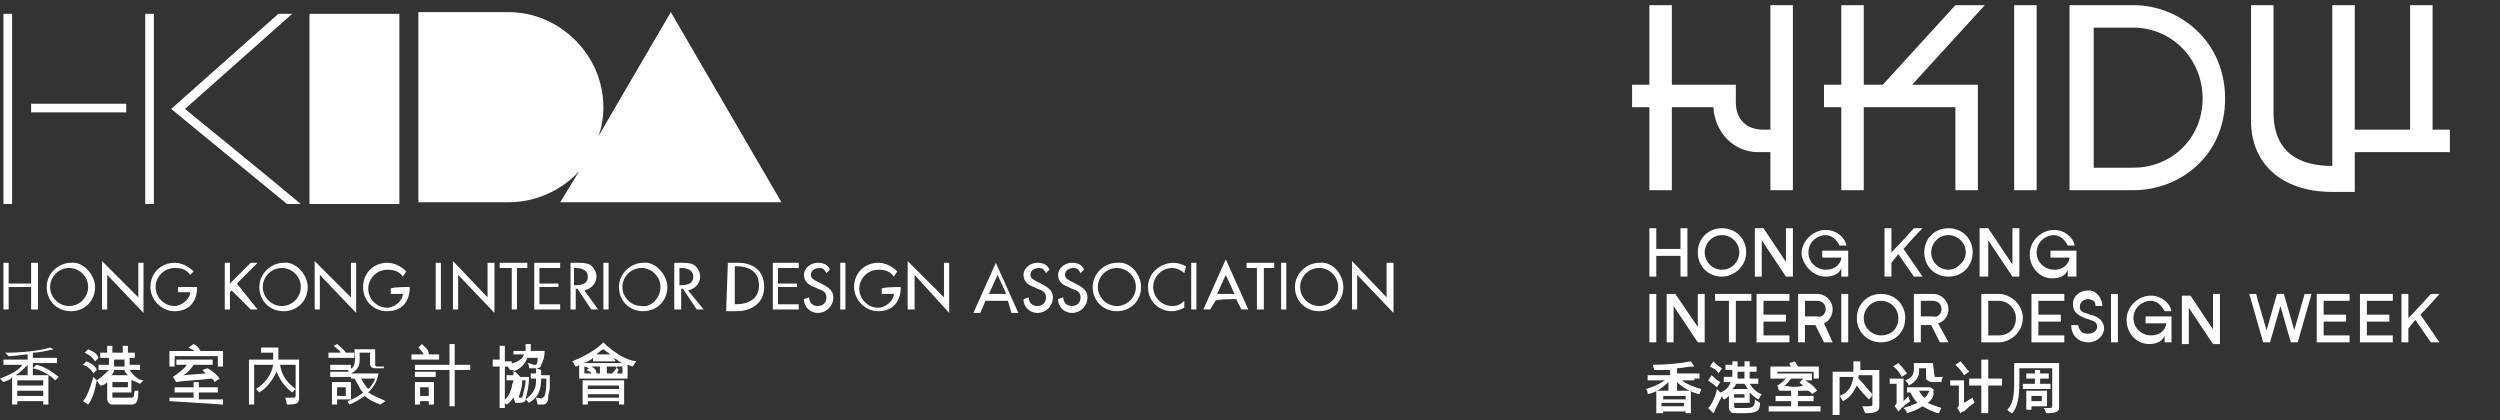 <?xml version="1.0" encoding="utf-8"?>
<!-- Generator: Adobe Illustrator 21.1.0, SVG Export Plug-In . SVG Version: 6.00 Build 0)  -->
<svg version="1.1" id="Layer_1" xmlns="http://www.w3.org/2000/svg" xmlns:xlink="http://www.w3.org/1999/xlink" x="0px" y="0px"
	 viewBox="0 0 144.6 24.3" style="enable-background:new 0 0 144.6 24.3;" xml:space="preserve">
<rect x="0" y="0" width="144.6" height="24.3" fill="#333333" stroke="none"/>
<style type="text/css">
	.st0{fill:#FFFFFF;}
</style>
<g>
	<g>
		<polygon class="st0" points="1.8,16.4 1.8,15.2 2.2,15.2 2.2,17.9 1.8,17.9 1.8,16.6 0.5,16.6 0.5,17.9 0.2,17.9 0.2,15.2 
			0.5,15.2 0.5,16.4 		"/>
		<path class="st0" d="M5.5,16.6c0,0.8-0.6,1.4-1.4,1.4s-1.4-0.6-1.4-1.4s0.7-1.4,1.4-1.4C4.8,15.1,5.5,15.9,5.5,16.6 M5.1,16.6
			c0-0.6-0.5-1.1-1.1-1.1S2.9,16,2.9,16.6s0.5,1.1,1.1,1.1S5.1,17.2,5.1,16.6"/>
		<polygon class="st0" points="5.9,15.1 8,17.2 8,15.2 8.3,15.2 8.3,18.1 6.2,15.9 6.2,17.9 5.9,17.9 		"/>
		<path class="st0" d="M11.4,16.6L11.4,16.6c0,0.9-0.5,1.4-1.3,1.4s-1.4-0.7-1.4-1.4c0-0.8,0.6-1.4,1.4-1.4c0.4,0,0.8,0.2,1.1,0.5
			L11,15.9c-0.2-0.3-0.5-0.4-0.9-0.4C9.5,15.5,9,16,9,16.6s0.5,1.1,1.1,1.1c0.4,0,0.9-0.4,0.9-0.8h-0.7v-0.3
			C10.3,16.6,11.4,16.6,11.4,16.6z"/>
		<polygon class="st0" points="14.5,15.2 14.9,15.2 13.7,16.4 14.9,17.9 14.5,17.9 13.4,16.8 13.3,16.9 13.3,17.9 13,17.9 13,15.2 
			13.3,15.2 13.3,16.4 		"/>
		<path class="st0" d="M17.8,16.6c0,0.8-0.6,1.4-1.4,1.4S15,17.4,15,16.6s0.7-1.4,1.4-1.4C17.1,15.1,17.8,15.9,17.8,16.6 M17.4,16.6
			c0-0.6-0.5-1.1-1.1-1.1s-1.1,0.5-1.1,1.1s0.5,1.1,1.1,1.1S17.4,17.2,17.4,16.6"/>
		<polygon class="st0" points="18.2,15.1 20.3,17.2 20.3,15.2 20.6,15.2 20.6,18.1 18.5,15.9 18.5,17.9 18.2,17.9 		"/>
		<path class="st0" d="M23.7,16.6L23.7,16.6c0,0.9-0.5,1.4-1.3,1.4S21,17.4,21,16.6c0-0.8,0.6-1.4,1.4-1.4c0.4,0,0.8,0.2,1.1,0.5
			L23.3,16c-0.2-0.3-0.5-0.4-0.9-0.4c-0.6,0-1.1,0.5-1.1,1.1s0.5,1.1,1.1,1.1c0.4,0,0.9-0.4,0.9-0.8h-0.7v-0.3
			C22.6,16.6,23.7,16.6,23.7,16.6z"/>
		<rect x="25.2" y="15.2" class="st0" width="0.3" height="2.7"/>
		<polygon class="st0" points="26.2,15.1 28.2,17.2 28.2,15.2 28.6,15.2 28.6,18.1 26.5,15.9 26.5,17.9 26.2,17.9 		"/>
		<polygon class="st0" points="29.9,17.9 29.6,17.9 29.6,15.5 28.9,15.5 28.9,15.2 30.5,15.2 30.5,15.5 29.9,15.5 		"/>
		<polygon class="st0" points="30.9,15.2 32.4,15.2 32.4,15.5 31.2,15.5 31.2,16.4 32.3,16.4 32.3,16.6 31.2,16.6 31.2,17.6 
			32.4,17.6 32.4,17.9 30.9,17.9 		"/>
		<path class="st0" d="M34.6,17.9h-0.4l-0.8-1.2h-0.1v1.2H33v-2.7h0.4c0.2,0,0.5,0,0.7,0.1s0.4,0.4,0.4,0.7c0,0.4-0.3,0.7-0.7,0.8
			L34.6,17.9z M33.2,16.5L33.2,16.5c0.5,0,0.8-0.1,0.8-0.5s-0.4-0.5-0.7-0.5h-0.1V16.5z"/>
		<rect x="34.9" y="15.2" class="st0" width="0.3" height="2.7"/>
		<path class="st0" d="M38.6,16.6c0,0.8-0.6,1.4-1.4,1.4s-1.4-0.6-1.4-1.4s0.7-1.4,1.4-1.4C37.9,15.1,38.6,15.9,38.6,16.6
			 M38.2,16.6c0-0.6-0.5-1.1-1.1-1.1S36,16,36,16.6s0.5,1.1,1.1,1.1C37.7,17.8,38.2,17.2,38.2,16.6"/>
		<path class="st0" d="M40.7,17.9h-0.4l-0.8-1.2h-0.1v1.2H39v-2.7h0.4c0.2,0,0.5,0,0.7,0.1s0.4,0.4,0.4,0.7c0,0.4-0.3,0.7-0.7,0.8
			L40.7,17.9z M39.3,16.5L39.3,16.5c0.5,0,0.8-0.1,0.8-0.5s-0.4-0.5-0.7-0.5h-0.1V16.5z"/>
		<path class="st0" d="M42.1,15.2h0.6c0.8,0,1.5,0.4,1.5,1.4c0,0.9-0.7,1.4-1.6,1.4H42L42.1,15.2L42.1,15.2z M42.5,17.6L42.5,17.6
			c0.8,0,1.4-0.3,1.4-1.1s-0.6-1.1-1.3-1.1h-0.1C42.5,15.4,42.5,17.6,42.5,17.6z"/>
		<polygon class="st0" points="44.7,15.2 46.2,15.2 46.2,15.5 45,15.5 45,16.4 46.1,16.4 46.1,16.6 45,16.6 45,17.6 46.2,17.6 
			46.2,17.9 44.7,17.9 		"/>
		<path class="st0" d="M47.8,15.8c-0.1-0.2-0.2-0.3-0.4-0.3s-0.5,0.1-0.5,0.4c0,0.2,0.2,0.3,0.4,0.4l0.2,0.1
			c0.4,0.2,0.7,0.4,0.7,0.8c0,0.5-0.4,0.9-0.9,0.9c-0.4,0-0.8-0.3-0.8-0.8l0.3-0.1c0,0.3,0.2,0.5,0.5,0.5s0.5-0.2,0.5-0.5
			s-0.2-0.4-0.5-0.5l-0.2-0.1c-0.3-0.1-0.6-0.3-0.6-0.7s0.4-0.7,0.8-0.7c0.3,0,0.6,0.1,0.7,0.4L47.8,15.8z"/>
		<rect x="48.6" y="15.2" class="st0" width="0.3" height="2.7"/>
		<path class="st0" d="M52.1,16.6L52.1,16.6c0,0.9-0.5,1.4-1.3,1.4s-1.4-0.7-1.4-1.4c0-0.8,0.6-1.4,1.4-1.4c0.4,0,0.8,0.2,1.1,0.5
			L51.7,16c-0.2-0.3-0.5-0.4-0.9-0.4c-0.6,0-1.1,0.5-1.1,1.1s0.5,1.1,1.1,1.1c0.4,0,0.9-0.4,0.9-0.8H51v-0.3
			C51,16.6,52.1,16.6,52.1,16.6z"/>
		<polygon class="st0" points="52.5,15.1 54.6,17.2 54.6,15.2 54.9,15.2 54.9,18.1 52.9,15.9 52.9,17.9 52.5,17.9 		"/>
		<path class="st0" d="M57,17.4l-0.3,0.7h-0.4l1.3-2.9l1.3,2.9h-0.4l-0.2-0.7H57z M57.7,15.9L57.2,17h1L57.7,15.9z"/>
		<path class="st0" d="M60.5,15.8c-0.1-0.2-0.2-0.3-0.4-0.3s-0.5,0.1-0.5,0.4c0,0.2,0.2,0.3,0.4,0.4l0.2,0.1
			c0.4,0.2,0.7,0.4,0.7,0.8c0,0.5-0.4,0.9-0.9,0.9c-0.4,0-0.8-0.3-0.8-0.8l0.3-0.1c0,0.3,0.2,0.5,0.5,0.5s0.5-0.2,0.5-0.5
			s-0.2-0.4-0.5-0.5l-0.2-0.1c-0.3-0.1-0.6-0.3-0.6-0.7s0.4-0.7,0.8-0.7c0.3,0,0.6,0.1,0.7,0.4L60.5,15.8z"/>
		<path class="st0" d="M62.5,15.8c-0.1-0.2-0.2-0.3-0.4-0.3s-0.5,0.1-0.5,0.4c0,0.2,0.2,0.3,0.4,0.4l0.2,0.1
			c0.4,0.2,0.7,0.4,0.7,0.8c0,0.5-0.4,0.9-0.9,0.9c-0.4,0-0.8-0.3-0.8-0.8l0.3-0.1c0,0.3,0.2,0.5,0.5,0.5s0.5-0.2,0.5-0.5
			s-0.2-0.4-0.5-0.5l-0.2-0.1c-0.3-0.1-0.6-0.3-0.6-0.7s0.4-0.7,0.8-0.7c0.3,0,0.6,0.1,0.7,0.4L62.5,15.8z"/>
		<path class="st0" d="M66,16.6c0,0.8-0.6,1.4-1.4,1.4s-1.4-0.6-1.4-1.4s0.7-1.4,1.4-1.4C65.4,15.1,66,15.9,66,16.6 M65.7,16.6
			c0-0.6-0.5-1.1-1.1-1.1s-1.1,0.5-1.1,1.1s0.5,1.1,1.1,1.1S65.7,17.2,65.7,16.6"/>
		<path class="st0" d="M68.5,15.8c-0.2-0.2-0.5-0.3-0.7-0.3c-0.6,0-1.1,0.5-1.1,1.1s0.5,1.1,1.1,1.1c0.3,0,0.5-0.1,0.7-0.3v0.4
			C68.3,17.9,68,18,67.8,18c-0.8,0-1.4-0.6-1.4-1.4s0.7-1.4,1.5-1.4c0.2,0,0.5,0.1,0.7,0.2L68.5,15.8L68.5,15.8z"/>
		<rect x="68.9" y="15.2" class="st0" width="0.3" height="2.7"/>
		<path class="st0" d="M70.3,17.4L70,17.9h-0.4l1.3-2.9l1.3,2.9h-0.4l-0.3-0.6C71.5,17.3,70.3,17.3,70.3,17.4z M70.9,15.9L70.4,17h1
			L70.9,15.9z"/>
		<polygon class="st0" points="73.1,17.9 72.7,17.9 72.7,15.5 72.1,15.5 72.1,15.2 73.7,15.2 73.7,15.5 73.1,15.5 		"/>
		<rect x="74.1" y="15.2" class="st0" width="0.3" height="2.7"/>
		<path class="st0" d="M77.7,16.6c0,0.8-0.6,1.4-1.4,1.4s-1.4-0.6-1.4-1.4s0.7-1.4,1.4-1.4C77.1,15.1,77.7,15.9,77.7,16.6
			 M77.4,16.6c0-0.6-0.5-1.1-1.1-1.1s-1.1,0.5-1.1,1.1s0.5,1.1,1.1,1.1S77.4,17.2,77.4,16.6"/>
		<polygon class="st0" points="78.2,15.1 80.2,17.2 80.2,15.2 80.6,15.2 80.6,18.1 78.5,15.9 78.5,17.9 78.2,17.9 		"/>
		<path class="st0" d="M3.1,20.2c-0.4,0.1-0.9,0.2-1.2,0.2v0.3h1.4V21H1.9v0.7h0.9v1.7H2.5v-0.2H1v0.2H0.7v-1.6
			C0.6,22,0.4,22,0.2,22.1L0,21.9c0.5-0.2,1-0.4,1.3-0.8H0.2v-0.3h1.4v-0.3c-0.3,0-0.7,0.1-1.1,0.1l-0.2-0.2c0.9,0,2-0.1,2.6-0.3
			L3.1,20.2z M1.6,21.1c-0.2,0.2-0.5,0.5-0.7,0.6h0.7V21.1z M2.5,22H1v0.3h1.5V22z M2.5,22.9v-0.3H1v0.3H2.5z M2.1,21.1
			c0.5,0.1,0.9,0.4,1.3,0.7l-0.2,0.2c-0.3-0.3-0.8-0.6-1.3-0.7L2.1,21.1z"/>
		<path class="st0" d="M5.4,21.6c-0.1-0.2-0.3-0.4-0.6-0.5L5,20.9c0.2,0.1,0.5,0.2,0.6,0.5L5.4,21.6z M5.6,22
			c-0.1,0.5-0.2,1-0.5,1.4l-0.3-0.2c0.3-0.3,0.5-1.1,0.6-1.4L5.6,22c0.3-0.2,0.5-0.4,0.7-0.6H5.7v-0.3h0.6v-0.4H5.8v-0.3h0.4v-0.4
			h0.3v0.4h0.6v-0.4h0.3v0.4h0.4v0.3H7.5v0.4h0.6v0.3H7.5C7.7,21.7,8,22,8.3,22l-0.2,0.2C7.9,22.1,7.7,22,7.6,22v0.7H6.5v0.2
			c0,0.1,0,0.1,0.1,0.1h1c0.2,0,0.1-0.1,0.2-0.4H8c0,0.4,0,0.8-0.4,0.8H6.5c-0.2,0-0.3-0.2-0.3-0.3v-1c-0.1,0.1-0.2,0.2-0.4,0.2
			L5.6,22z M5.5,20.9c-0.2-0.3-0.4-0.4-0.6-0.5l0.2-0.2c0.2,0.1,0.5,0.2,0.6,0.5L5.5,20.9z M6.6,21.4c0,0.1-0.1,0.3-0.2,0.3h1
			c-0.1-0.1-0.2-0.2-0.2-0.3H6.6z M6.5,22.4h0.9v-0.3H6.5V22.4z M6.6,20.8v0.4h0.6v-0.4H6.6z"/>
		<path class="st0" d="M9.8,23.2V23h1.4v-0.3h-1.1v-0.3h1.1v-0.3h0.3v0.3h1.1v0.3h-1.1v0.4h1.4v0.3L9.8,23.2z M12.6,21.2v-0.6h-2.5
			v0.6H9.8v-0.9h1.4c0-0.1-0.2-0.1-0.3-0.2l0.3-0.2c0.2,0.1,0.3,0.2,0.4,0.4h1.3v0.9C12.9,21.2,12.6,21.2,12.6,21.2z M12.4,22.1
			c0-0.1-0.1-0.2-0.2-0.2c-0.7,0.1-1.5,0.1-2,0.2c-0.1-0.1-0.1-0.2-0.2-0.3c0.3-0.2,0.7-0.5,0.8-0.7h-0.6v-0.3h2.1v0.3h-1.1
			c-0.2,0.3-0.4,0.5-0.6,0.6l1.3-0.1l-0.2-0.2l0.3-0.1c0.2,0.1,0.6,0.4,0.7,0.6L12.4,22.1z"/>
		<path class="st0" d="M16.5,23c0.2,0,0.3,0,0.5,0c0.1,0,0.1-0.1,0.1-0.1v-1.8h-0.9c0.1,0.7,0.5,1.1,0.9,1.4l-0.2,0.2
			c-0.4-0.3-0.7-0.7-0.9-1.2c-0.2,0.4-0.5,0.9-1,1.2l-0.2-0.2c0.5-0.3,0.9-0.8,1-1.4h-1.1v2.3h-0.3v-2.6h1.4c0-0.1,0-0.3,0-0.4h-0.7
			v-0.3h1c0,0.3,0,0.5,0,0.7h1.2v2.2c0,0.1,0,0.2-0.1,0.3s-0.5,0.1-0.6,0.1L16.5,23z"/>
		<path class="st0" d="M19.5,19.9c0.1,0.1,0.4,0.3,0.5,0.5h-0.1h0.6v0.3H19v-0.3h0.7c0-0.1-0.3-0.3-0.4-0.4L19.5,19.9z M20.3,21.4
			h-1.2v-0.3h1.2V21.4z M20.3,21.5v0.3h-1.2v-0.3H20.3z M19.2,23.4v-1.3h1.1v1h-0.8v0.3H19.2z M20,22.4h-0.5v0.5H20V22.4z
			 M20.1,23.2c0.3-0.1,0.7-0.3,0.9-0.5c-0.2-0.2-0.3-0.5-0.5-0.8h-0.2v-0.3l-0.2-0.2c0.4-0.1,0.5-0.3,0.4-1.2h1.2v0.9
			c0,0,0,0.1,0.1,0.1h0.4v0.1h-0.5c-0.2,0-0.3-0.1-0.3-0.3v-0.6h-0.6c0,0.5,0.1,0.9-0.5,1.2h1.6c-0.1,0.5-0.3,0.8-0.6,1.1
			c0.3,0.2,0.6,0.3,1,0.5L22,23.4c-0.3-0.1-0.7-0.3-0.9-0.5c-0.3,0.2-0.6,0.4-0.9,0.5L20.1,23.2z M20.9,21.9
			c0.1,0.2,0.2,0.4,0.4,0.6c0.1-0.1,0.3-0.3,0.4-0.6H20.9z"/>
		<path class="st0" d="M24.5,20.5c-0.1-0.2-0.2-0.3-0.3-0.4l0.2-0.2c0.2,0.2,0.4,0.3,0.4,0.6h-0.1h0.7v0.3h-1.6v-0.3
			C23.8,20.5,24.5,20.5,24.5,20.5z M25.2,21.4H24v-0.3h1.3L25.2,21.4L25.2,21.4z M24,21.5h1.2v0.3H24V21.5z M24.8,23.4v-0.2h-0.5
			v0.2H24v-1.3h1.1v1.3H24.8z M24.8,22.4h-0.5v0.5h0.5V22.4z M26,21.4h-0.8v-0.3H26v-1.2h0.3v1.2h0.9v0.3h-0.9v2.1H26V21.4z"/>
		<path class="st0" d="M28.5,21.1v-0.3h0.4V20h0.3v0.9h0.4v0.3h-0.4v2.4h-0.3v-2.4H28.5z M30.1,21.8h0.5c0,0.5-0.1,0.9-0.2,1.3
			c0,0.1-0.1,0.2-0.3,0.2c-0.1,0-0.2,0-0.3,0L29.7,23c-0.1,0.1-0.2,0.3-0.4,0.4l-0.2-0.2c0.3-0.2,0.4-0.5,0.5-0.8
			c0-0.2,0.1-0.3,0.1-0.4h-0.4v-0.3h0.4c0-0.1,0-0.2,0-0.3c0,0-0.1,0-0.2,0l-0.2-0.3c0.4-0.1,0.9-0.2,1-0.6h-0.6v-0.2h0.7v-0.4h0.3
			c0,0.2,0,0.3,0,0.4h0.8c0,0.4-0.1,0.6-0.2,0.8c0,0.1-0.1,0.2-0.2,0.2c-0.2,0-0.3,0-0.5,0c0-0.1,0-0.2-0.1-0.3
			c0.2,0,0.3,0.1,0.4,0.1c0,0,0,0,0.1,0c0.1-0.1,0.1-0.3,0.1-0.4h-0.6c-0.1,0.3-0.4,0.7-0.9,0.8h0.2L30.1,21.8z M30.2,23L30.2,23
			c0.1-0.4,0.2-0.7,0.2-1h-0.2c0,0.5-0.1,0.6-0.2,1H30.2z M31.3,21.4v0.3h0.5c0,0.2,0,0.5,0,0.7s-0.1,0.4-0.1,0.7
			c0,0.1-0.1,0.3-0.3,0.3c-0.1,0-0.2,0-0.3,0L31,23c0.2,0,0.3,0.1,0.4,0l0.1-0.1c0.1-0.3,0.1-0.6,0.1-1h-0.3c0,0.7-0.2,1.1-0.7,1.4
			l-0.2-0.2c0.4-0.3,0.6-0.6,0.6-1c0-0.1,0-0.2,0-0.2h-0.3v-0.3H31v-0.3L31.3,21.4z"/>
		<path class="st0" d="M35.1,20c0.5,0.4,1,0.8,1.7,0.9l-0.2,0.3c-0.1,0-0.2-0.1-0.3-0.1v0.8h-2.8v-0.8c0,0-0.1,0.1-0.2,0.1
			c-0.1-0.1-0.1-0.2-0.2-0.3c0.7-0.3,1.3-0.6,1.8-1.1L35.1,20L35.1,20z M35.6,20.9h-1.3v-0.2c-0.2,0.2-0.5,0.3-0.6,0.3H36
			c-0.1,0-0.3-0.2-0.5-0.3L35.6,20.9L35.6,20.9z M33.7,23.4V22h2.4v1.4h-0.3v-0.2H34v0.2H33.7z M33.8,21.2v0.4h0.4
			c0-0.1-0.1-0.1-0.3-0.2c0.1,0,0.1-0.1,0.2-0.1L33.8,21.2z M34,22.5h1.8v-0.2H34V22.5z M35.8,22.8H34V23h1.8V22.8z M34.2,21.2
			c0.2,0.1,0.3,0.2,0.3,0.4h0.2v-0.4H34.2z M35.3,20.5c-0.1-0.1-0.3-0.2-0.4-0.3c-0.2,0.1-0.3,0.2-0.4,0.3H35.3z M35.1,21.2v0.4h0.3
			c0.1-0.1,0.2-0.2,0.3-0.4H35.1z M35.8,21.4c-0.1,0.1-0.1,0.2-0.1,0.2H36v-0.4h-0.4L35.8,21.4z"/>
		<rect x="8.4" y="0.8" class="st0" width="0.5" height="11"/>
		<rect x="1.8" y="6" class="st0" width="5.5" height="0.5"/>
		<rect x="0.2" y="0.8" class="st0" width="0.5" height="11"/>
		<path class="st0" d="M16.9,0.8h-0.8L9.9,6.3l6.7,5.5h0.8c-1.3-1.1-6.7-5.5-6.7-5.5L16.9,0.8z"/>
		<path class="st0" d="M33.5,9.9c-1,1.1-2.5,1.8-4.1,1.8l0,0h-5.2v-11h5.2l0,0c3,0,5.5,2.5,5.5,5.5c0,0.6-0.1,1.2-0.3,1.7l4.2-7.2
			l6.4,11H32.4L33.5,9.9z"/>
		<rect x="17.9" y="0.8" class="st0" width="5.2" height="11"/>
	</g>
	<g>
		<path class="st0" d="M106.5,6.2h-1V4.9h1V0.3h1.3v4.6h1.1l4.2-4.6h1.7l-4.2,4.6h3.8V11h-1.3V6.2h-5.3V11h-1.3V6.2z M117.8,0.3
			h-1.3V11h1.3V0.3z M140.7,7.5V0.3h-1.3v7.2h-3.2V0.3h-1.3v9.3c-1.8,0-3.4-0.7-3.4-3.1V0.3h-1.3V7c0,2.4,1.7,4.1,4.7,4.1h1.3V8.8
			h4.5h1V7.5H140.7z M128.7,5.7c0,3.3-2.6,5.3-5.3,5.3h-3.7V0.3h3.7C126.1,0.3,128.7,2.4,128.7,5.7z M127.4,5.7c0-2.3-1.8-4.1-4-4.1
			h-2.3v8.1h2.3C125.6,9.7,127.4,8,127.4,5.7z M95.4,11h1.3V6.2h2.4c0.1,1.5,1.2,2.6,2.6,2.6h0.7V11h1.3V6.2V4.9V0.3h-1.3v4.6v1.3
			v1.3H102c-1,0-1.6-0.6-1.6-1.6v-1h-3.7V0.3h-1.3v4.6h-1v1.3h1V11z M97.6,16v-2.8h-0.4v1.2h-1.4v-1.2h-0.4V16h0.4v-1.2h1.4V16H97.6
			z M99.6,16c-0.8,0-1.4-0.6-1.4-1.4c0-0.8,0.6-1.4,1.4-1.4c0.8,0,1.4,0.6,1.4,1.4C101,15.4,100.3,16,99.6,16z M99.6,15.6
			c0.6,0,1-0.5,1-1c0-0.6-0.5-1-1-1c-0.6,0-1,0.5-1,1C98.6,15.1,99,15.6,99.6,15.6z M103.4,15.3l-1.4-2.1h-0.5V16h0.4v-2.1l1.4,2.1
			h0.4v-2.8h-0.4V15.3z M105.6,16c0.5,0,0.8-0.2,0.9-0.5V16h0.4v-1.5h-1.5v0.4l1.1,0c0,0.2-0.2,0.7-0.9,0.7c-0.5,0-1-0.4-1-1
			c0-0.6,0.5-1,1-1c0.2,0,0.4,0.1,0.5,0.2c0.1,0.1,0.2,0.2,0.3,0.4h0.4c-0.1-0.5-0.6-0.9-1.2-0.9c-0.7,0-1.4,0.6-1.4,1.4
			C104.3,15.4,104.9,16,105.6,16z M110.1,14.4c0.5-0.6,1.1-1.2,1.1-1.2h-0.5c0,0-0.8,0.9-1.3,1.4v-1.4H109V16h0.4v-0.8l0.4-0.5
			l0.9,1.3h0.5L110.1,14.4z M114.1,14.6c0,0.8-0.6,1.4-1.4,1.4c-0.8,0-1.4-0.6-1.4-1.4c0-0.8,0.6-1.4,1.4-1.4
			C113.5,13.2,114.1,13.8,114.1,14.6z M113.7,14.6c0-0.6-0.5-1-1-1c-0.6,0-1,0.5-1,1c0,0.6,0.5,1,1,1
			C113.2,15.6,113.7,15.1,113.7,14.6z M114.6,16h0.4v-2.1l1.4,2.1h0.4v-2.8h-0.4v2.1l-1.4-2.1h-0.5V16z M120.1,16v-1.5h-1.5v0.4
			l1.1,0c0,0.2-0.2,0.7-0.9,0.7c-0.5,0-1-0.4-1-1c0-0.6,0.5-1,1-1c0.2,0,0.4,0.1,0.5,0.2c0.1,0.1,0.2,0.2,0.3,0.4h0.4
			c-0.1-0.5-0.6-0.9-1.2-0.9c-0.7,0-1.4,0.6-1.4,1.4c0,0.8,0.6,1.4,1.3,1.4c0.5,0,0.8-0.2,0.9-0.5V16H120.1z M95.4,19.8h0.4V17h-0.4
			V19.8z M98.4,19.2L96.9,17h-0.5v2.8h0.4v-2.1l1.4,2.1h0.4V17h-0.4V19.2z M100.4,19.8v-2.4h0.9V17h-2.1v0.4h0v0h0.8v2.4H100.4z
			 M103.5,17.4L103.5,17.4L103.5,17.4l0-0.4h-1.9v2.8h1.9v-0.4h0v0H102v-0.8h1.3v-0.4H102v-0.8H103.5z M106,19.8h-0.5l-0.5-1h-0.6v1
			h-0.4V17h1.1c0.5,0,0.9,0.4,0.9,0.9c0,0.3-0.2,0.7-0.5,0.8L106,19.8z M105.6,17.9c0-0.3-0.2-0.5-0.5-0.5h-0.7v0.9h0.7
			C105.4,18.4,105.6,18.1,105.6,17.9z M106.5,19.8h0.4V17h-0.4V19.8z M108.8,19.8c-0.8,0-1.4-0.6-1.4-1.4c0-0.8,0.6-1.4,1.4-1.4
			c0.8,0,1.4,0.6,1.4,1.4C110.2,19.2,109.6,19.8,108.8,19.8z M109.8,18.4c0-0.6-0.5-1-1-1c-0.6,0-1,0.5-1,1c0,0.6,0.5,1,1,1
			C109.4,19.4,109.8,19,109.8,18.4z M112.1,18.7l0.6,1.1h-0.5l-0.5-1h-0.6v1h-0.4V17h1.1c0.5,0,0.9,0.4,0.9,0.9
			C112.7,18.2,112.5,18.6,112.1,18.7z M112.3,17.9c0-0.3-0.2-0.5-0.5-0.5h-0.7v0.9h0.7C112.1,18.4,112.3,18.1,112.3,17.9z M117,18.4
			c0,0.8-0.7,1.4-1.4,1.4h-1V17h1C116.3,17,117,17.6,117,18.4z M116.6,18.4c0-0.5-0.4-1-1-1H115v2h0.6
			C116.2,19.4,116.6,19,116.6,18.4z M117.5,19.8h1.9v-0.4h0v0h-1.5v-0.8h1.3v-0.4h-1.3v-0.8h1.5v0h0V17h-1.9V19.8z M120.9,18.2
			l-0.3-0.1c-0.3-0.1-0.3-0.2-0.3-0.4c0-0.2,0.2-0.4,0.5-0.4c0.1,0,0.3,0.1,0.3,0.1c0.1,0.1,0.1,0.2,0.1,0.3h0.4
			c0-0.4-0.3-0.9-0.8-0.9c-0.5,0-0.9,0.3-0.9,0.8c0,0.4,0.2,0.6,0.7,0.8l0.3,0.1c0.3,0.1,0.4,0.2,0.4,0.4c0,0.2-0.2,0.4-0.5,0.4
			c-0.1,0-0.3,0-0.4-0.1c-0.1-0.1-0.2-0.3-0.2-0.4h-0.4c0,0.6,0.4,1,1,1c0.5,0,0.9-0.4,0.9-0.8C121.7,18.6,121.4,18.3,120.9,18.2z
			 M122.1,19.8h0.4V17h-0.4V19.8z M124.2,18.7l1.1,0c0,0.2-0.2,0.7-0.9,0.7c-0.5,0-1-0.4-1-1c0-0.6,0.5-1,1-1c0.2,0,0.4,0.1,0.5,0.2
			c0.1,0.1,0.2,0.2,0.3,0.4h0.4c-0.1-0.5-0.6-0.9-1.2-0.9c-0.7,0-1.4,0.6-1.4,1.4c0,0.8,0.6,1.4,1.3,1.4c0.5,0,0.8-0.2,0.9-0.5v0.4
			h0.4v-1.5h-1.5V18.7z M128.1,19.2l-1.4-2.1h-0.5v2.8h0.4v-2.1l1.4,2.1h0.4V17h-0.4V19.2z M132.7,19.1l-0.6-2.1h-0.4l-0.6,2.1
			l-0.5-1.7v0l-0.1-0.4h-0.4l0.8,2.8h0.4l0.6-2.1l0.6,2.1h0.4l0.8-2.8h-0.4L132.7,19.1z M134,19.8h1.9v-0.4h0v0h-1.5v-0.8h1.3v-0.4
			h-1.3v-0.8h1.5v0h0V17H134V19.8z M136.5,19.8h1.9v-0.4h0v0h-1.5v-0.8h1.3v-0.4h-1.3v-0.8h1.5v0h0V17h-1.9V19.8z M141.1,17h-0.5
			c0,0-0.8,0.9-1.3,1.4V17h-0.4v2.8h0.4V19l0.4-0.5l0.9,1.3h0.5l-1.1-1.6C140.5,17.7,141.1,17,141.1,17z M97.8,22.7v1.1l0,0.1h-0.3
			v-0.1h-1.3v0.1h-0.4c0,0,0-0.1,0-0.1v-1.1c0,0,0-0.1,0-0.1h2C97.8,22.6,97.8,22.7,97.8,22.7z M96.2,23.1h1.3v-0.2h-1.3V23.1z
			 M97.4,23.3h-1.3v0.2h1.3V23.3z M98,21.9c0.1,0,0.2,0,0.3,0v-0.3c-0.1,0-0.2,0-0.3,0h-1v-0.3c0.3,0,0.6-0.1,0.9-0.1
			c0,0,0.1,0,0.1,0l-0.2-0.3c-0.5,0.1-1.4,0.2-2.2,0.2c0,0.1,0.1,0.3,0.1,0.3c0.3,0,0.6,0,0.9,0v0.3h-1c-0.1,0-0.2,0-0.3,0v0.3
			c0.1,0,0.2,0,0.3,0h0.7c-0.3,0.2-0.7,0.4-1.1,0.5c0.1,0.1,0.1,0.2,0.1,0.3c0.5-0.1,0.9-0.4,1.2-0.7l0,0.4c0,0,0,0.1,0,0.1H97
			c0,0,0-0.1,0-0.1l0-0.4c0.3,0.3,0.8,0.6,1.3,0.7c0-0.1,0.1-0.2,0.1-0.3c-0.4-0.1-0.9-0.3-1.1-0.5H98z M98.8,22
			c0.1,0.1,0.3,0.2,0.5,0.4l0.2-0.3c-0.2-0.1-0.4-0.3-0.5-0.4L98.8,22z M99.1,20.9l-0.2,0.3c0.2,0.1,0.4,0.2,0.5,0.4l0.2-0.3
			C99.4,21.2,99.2,21,99.1,20.9z M101.9,22.8c-0.1,0.1-0.1,0.2-0.2,0.3c-0.2-0.1-0.4-0.3-0.5-0.4v0.5l0,0.1h-0.9v0.2
			c0,0,0,0.1,0.1,0.1c0.1,0,0.1,0,0.5,0c0.2,0,0.4,0,0.5-0.1c0.1-0.1,0.1-0.2,0.1-0.4l0.3,0.2c0,0.5-0.2,0.6-1,0.6
			c-0.5,0-0.7,0-0.7-0.1c-0.1-0.1-0.1-0.1-0.1-0.3v-0.6c-0.1,0.1-0.2,0.2-0.3,0.2c0,0-0.1-0.1-0.1-0.2c-0.1,0.2-0.3,0.6-0.4,0.8
			c0,0,0,0.1-0.1,0.2l-0.3-0.3c0,0,0.1-0.1,0.1-0.1c0.2-0.3,0.4-0.8,0.4-1l0.2,0.2c0.3-0.1,0.5-0.3,0.6-0.6h-0.2c-0.1,0-0.2,0-0.2,0
			v-0.3c0.1,0,0.1,0,0.2,0h0.3v-0.4H100c-0.1,0-0.2,0-0.2,0v-0.3c0.1,0,0.1,0,0.2,0h0.2V21c0,0,0-0.1,0-0.1c0.1,0,0.3,0,0.3,0
			c0,0,0,0.1,0,0.1v0.2h0.4V21c0,0,0-0.1,0-0.1c0.1,0,0.3,0,0.3,0c0,0,0,0.1,0,0.1v0.2h0.2c0.1,0,0.2,0,0.2,0v0.3
			c-0.1,0-0.1,0-0.2,0h-0.2v0.4h0.3c0.1,0,0.2,0,0.2,0v0.3c-0.1,0-0.1,0-0.2,0h-0.3C101.4,22.5,101.6,22.7,101.9,22.8z M100.5,21.9
			h0.4v-0.4h-0.4V21.9z M100.9,22.8h-0.6V23h0.6V22.8z M101.1,22.5c-0.1-0.1-0.1-0.2-0.2-0.3h-0.5c0,0.1-0.1,0.2-0.2,0.3H101.1z
			 M105,23.5c0.1,0,0.2,0,0.3,0v0.3c-0.1,0-0.2,0-0.3,0h-2.4c-0.1,0-0.2,0-0.3,0v-0.3c0.1,0,0.2,0,0.3,0h1v-0.3h-0.7
			c-0.1,0-0.2,0-0.2,0v-0.3c0.1,0,0.1,0,0.2,0h0.7v-0.3v0c-0.2,0-0.4,0-0.5,0c-0.1,0-0.2,0-0.2,0l-0.1-0.3c0.2-0.1,0.4-0.3,0.5-0.4
			H103c-0.1,0-0.2,0-0.2,0v-0.3c0.1,0,0.1,0,0.2,0h1.6c0.1,0,0.2,0,0.2,0V22c-0.1,0-0.1,0-0.2,0h-0.2c0.2,0.1,0.5,0.3,0.7,0.6
			l-0.3,0.2c0-0.1-0.1-0.1-0.2-0.2c-0.2,0-0.4,0-0.6,0v0v0.3h0.7c0.1,0,0.2,0,0.2,0v0.3c-0.1,0-0.1,0-0.2,0H104v0.3H105z
			 M104.3,22.3c-0.1-0.1-0.2-0.1-0.2-0.2l0.2-0.2h-0.7c-0.1,0.1-0.2,0.3-0.4,0.4C103.6,22.4,104,22.4,104.3,22.3z M105.2,21.2H104
			c-0.1-0.1-0.1-0.2-0.2-0.3l-0.3,0.1c0,0.1,0.1,0.2,0.1,0.2h-1.2c0,0,0,0.1,0,0.1v0.5c0,0,0,0.1,0,0.1h0.4v-0.4h2.1v0.4h0.3l0-0.1
			L105.2,21.2C105.2,21.2,105.2,21.2,105.2,21.2z M108.7,21.4h-1.1c0-0.1,0-0.2,0-0.3c0-0.1,0-0.2,0-0.2l-0.4,0c0,0,0,0.1,0,0.3
			c0,0.1,0,0.2,0,0.3H106c0,0,0,0.1,0,0.1v2.2c0,0.1,0,0.1,0,0.2h0.4c0-0.1,0-0.1,0-0.2v-2h0.8c-0.1,0.6-0.3,0.9-0.8,1.1
			c0.1,0.1,0.1,0.2,0.2,0.3c0.4-0.2,0.6-0.5,0.8-0.9c0.2,0.3,0.5,0.6,0.7,0.8c0.1-0.1,0.2-0.2,0.2-0.3c-0.2-0.2-0.5-0.6-0.8-0.9
			c0-0.1,0-0.1,0-0.2h0.8v1.5v0.2c0,0.1-0.1,0.1-0.3,0.1c-0.2,0-0.3,0-0.3,0c0.1,0.1,0.1,0.3,0.2,0.4c0.6,0,0.8-0.1,0.8-0.4
			c0,0,0-0.2,0-0.2v-1.7C108.7,21.5,108.7,21.5,108.7,21.4z M111.8,21h-1.1c0,0,0,0.1,0,0.1v0.3c0,0.3-0.2,0.5-0.5,0.6
			c0.1,0.1,0.2,0.2,0.2,0.3c0.4-0.2,0.6-0.5,0.6-0.8v-0.2h0.4v0.4c0,0.2,0,0.3,0.1,0.3c0.1,0.1,0.2,0.1,0.4,0.1c0.1,0,0.3,0,0.4,0
			c0-0.1,0-0.2,0.1-0.3c-0.1,0-0.3,0-0.4,0c-0.1,0-0.1,0-0.1,0c0,0,0,0,0,0L111.8,21C111.8,21.1,111.8,21,111.8,21z M109.8,21
			l-0.3,0.2c0.2,0.1,0.4,0.4,0.5,0.6l0.3-0.2C110.1,21.3,109.9,21.1,109.8,21z M111.5,23.3c0.2,0.1,0.5,0.2,0.8,0.3
			c-0.1,0.1-0.1,0.3-0.2,0.3c-0.4-0.1-0.7-0.3-0.9-0.4c-0.3,0.2-0.6,0.3-0.9,0.4c0-0.1-0.1-0.2-0.2-0.3c0.3-0.1,0.6-0.2,0.8-0.3
			c-0.2-0.2-0.3-0.4-0.4-0.6c-0.1,0-0.1,0-0.2,0v-0.3c0.1,0,0.1,0,0.2,0h1.1l0,0c0.1,0,0.2,0.1,0.3,0.2c0,0,0,0-0.1,0
			C111.9,22.8,111.8,23.1,111.5,23.3z M111.6,22.6H111c0.1,0.2,0.2,0.3,0.3,0.4C111.4,23,111.5,22.8,111.6,22.6z M110.4,22.9
			c-0.1,0.1-0.2,0.2-0.3,0.3V22c0,0,0-0.1,0-0.1h-0.7c0,0-0.1,0-0.1,0v0.3c0,0,0.1,0,0.1,0h0.3v1.1c0,0.1-0.1,0.1-0.1,0.2l0.2,0.3
			l0.2-0.2c0.1-0.1,0.2-0.2,0.5-0.4C110.4,23.1,110.4,23,110.4,22.9z M115,21.9v-0.9c0,0,0-0.1,0-0.2c-0.1,0-0.3,0-0.4,0
			c0,0,0,0.1,0,0.2v0.9h-0.5c-0.1,0-0.2,0-0.2,0v0.4c0.1,0,0.1,0,0.2,0h0.5v1.4c0,0.1,0,0.2,0,0.2h0.4c0-0.1,0-0.1,0-0.2v-1.4h0.6
			c0.1,0,0.2,0,0.2,0v-0.4c-0.1,0-0.1,0-0.2,0H115z M113.1,21.1c0.2,0.2,0.4,0.4,0.5,0.6l0.3-0.2c-0.2-0.2-0.3-0.4-0.5-0.6
			L113.1,21.1z M113.6,23.3v-1.2c0,0,0-0.1,0-0.1h-0.7c0,0-0.1,0-0.1,0v0.3c0,0,0.1,0,0.1,0h0.4v1.1c0,0.1,0,0.1-0.1,0.2l0.2,0.3
			c0.1-0.1,0.1-0.1,0.2-0.1c0.1-0.1,0.3-0.3,0.6-0.5c0-0.1-0.1-0.2-0.1-0.3C113.9,23.1,113.8,23.2,113.6,23.3z M118.4,23.5h-0.9v0.2
			h-0.3c0,0,0-0.1,0-0.1v-0.9c0,0,0-0.1,0-0.1h1.2c0,0,0,0.1,0,0.1v0.7L118.4,23.5z M118.1,22.9h-0.6v0.3h0.6V22.9z M119.1,21h-2.6
			c0,0.2,0,0.7,0,1.1c0,0.9-0.1,1.3-0.4,1.6c0.1,0.1,0.2,0.2,0.3,0.2c0.3-0.4,0.4-0.9,0.4-1.8c0-0.2,0-0.5,0-0.8h1.9v2v0.2
			c0,0.1-0.1,0.1-0.2,0.1c-0.1,0-0.2,0-0.3,0c0.1,0.1,0.1,0.3,0.2,0.3c0.5,0,0.7-0.1,0.7-0.3c0,0,0-0.2,0-0.2v-2.1
			C119.1,21.1,119.1,21.1,119.1,21z M117.2,22.2c-0.1,0-0.1,0-0.2,0v0.3c0.1,0,0.1,0,0.2,0h1.2c0.1,0,0.1,0,0.2,0v-0.3
			c-0.1,0-0.1,0-0.2,0H118v-0.3h0.3c0.1,0,0.1,0,0.2,0v-0.3c-0.1,0-0.1,0-0.2,0H118v-0.1c0,0,0-0.1,0-0.1c-0.1,0-0.3,0-0.3,0
			c0,0,0,0.1,0,0.1v0.1h-0.3c-0.1,0-0.1,0-0.2,0v0.3c0.1,0,0.1,0,0.2,0h0.3v0.3H117.2z"/>
	</g>
</g>
</svg>
